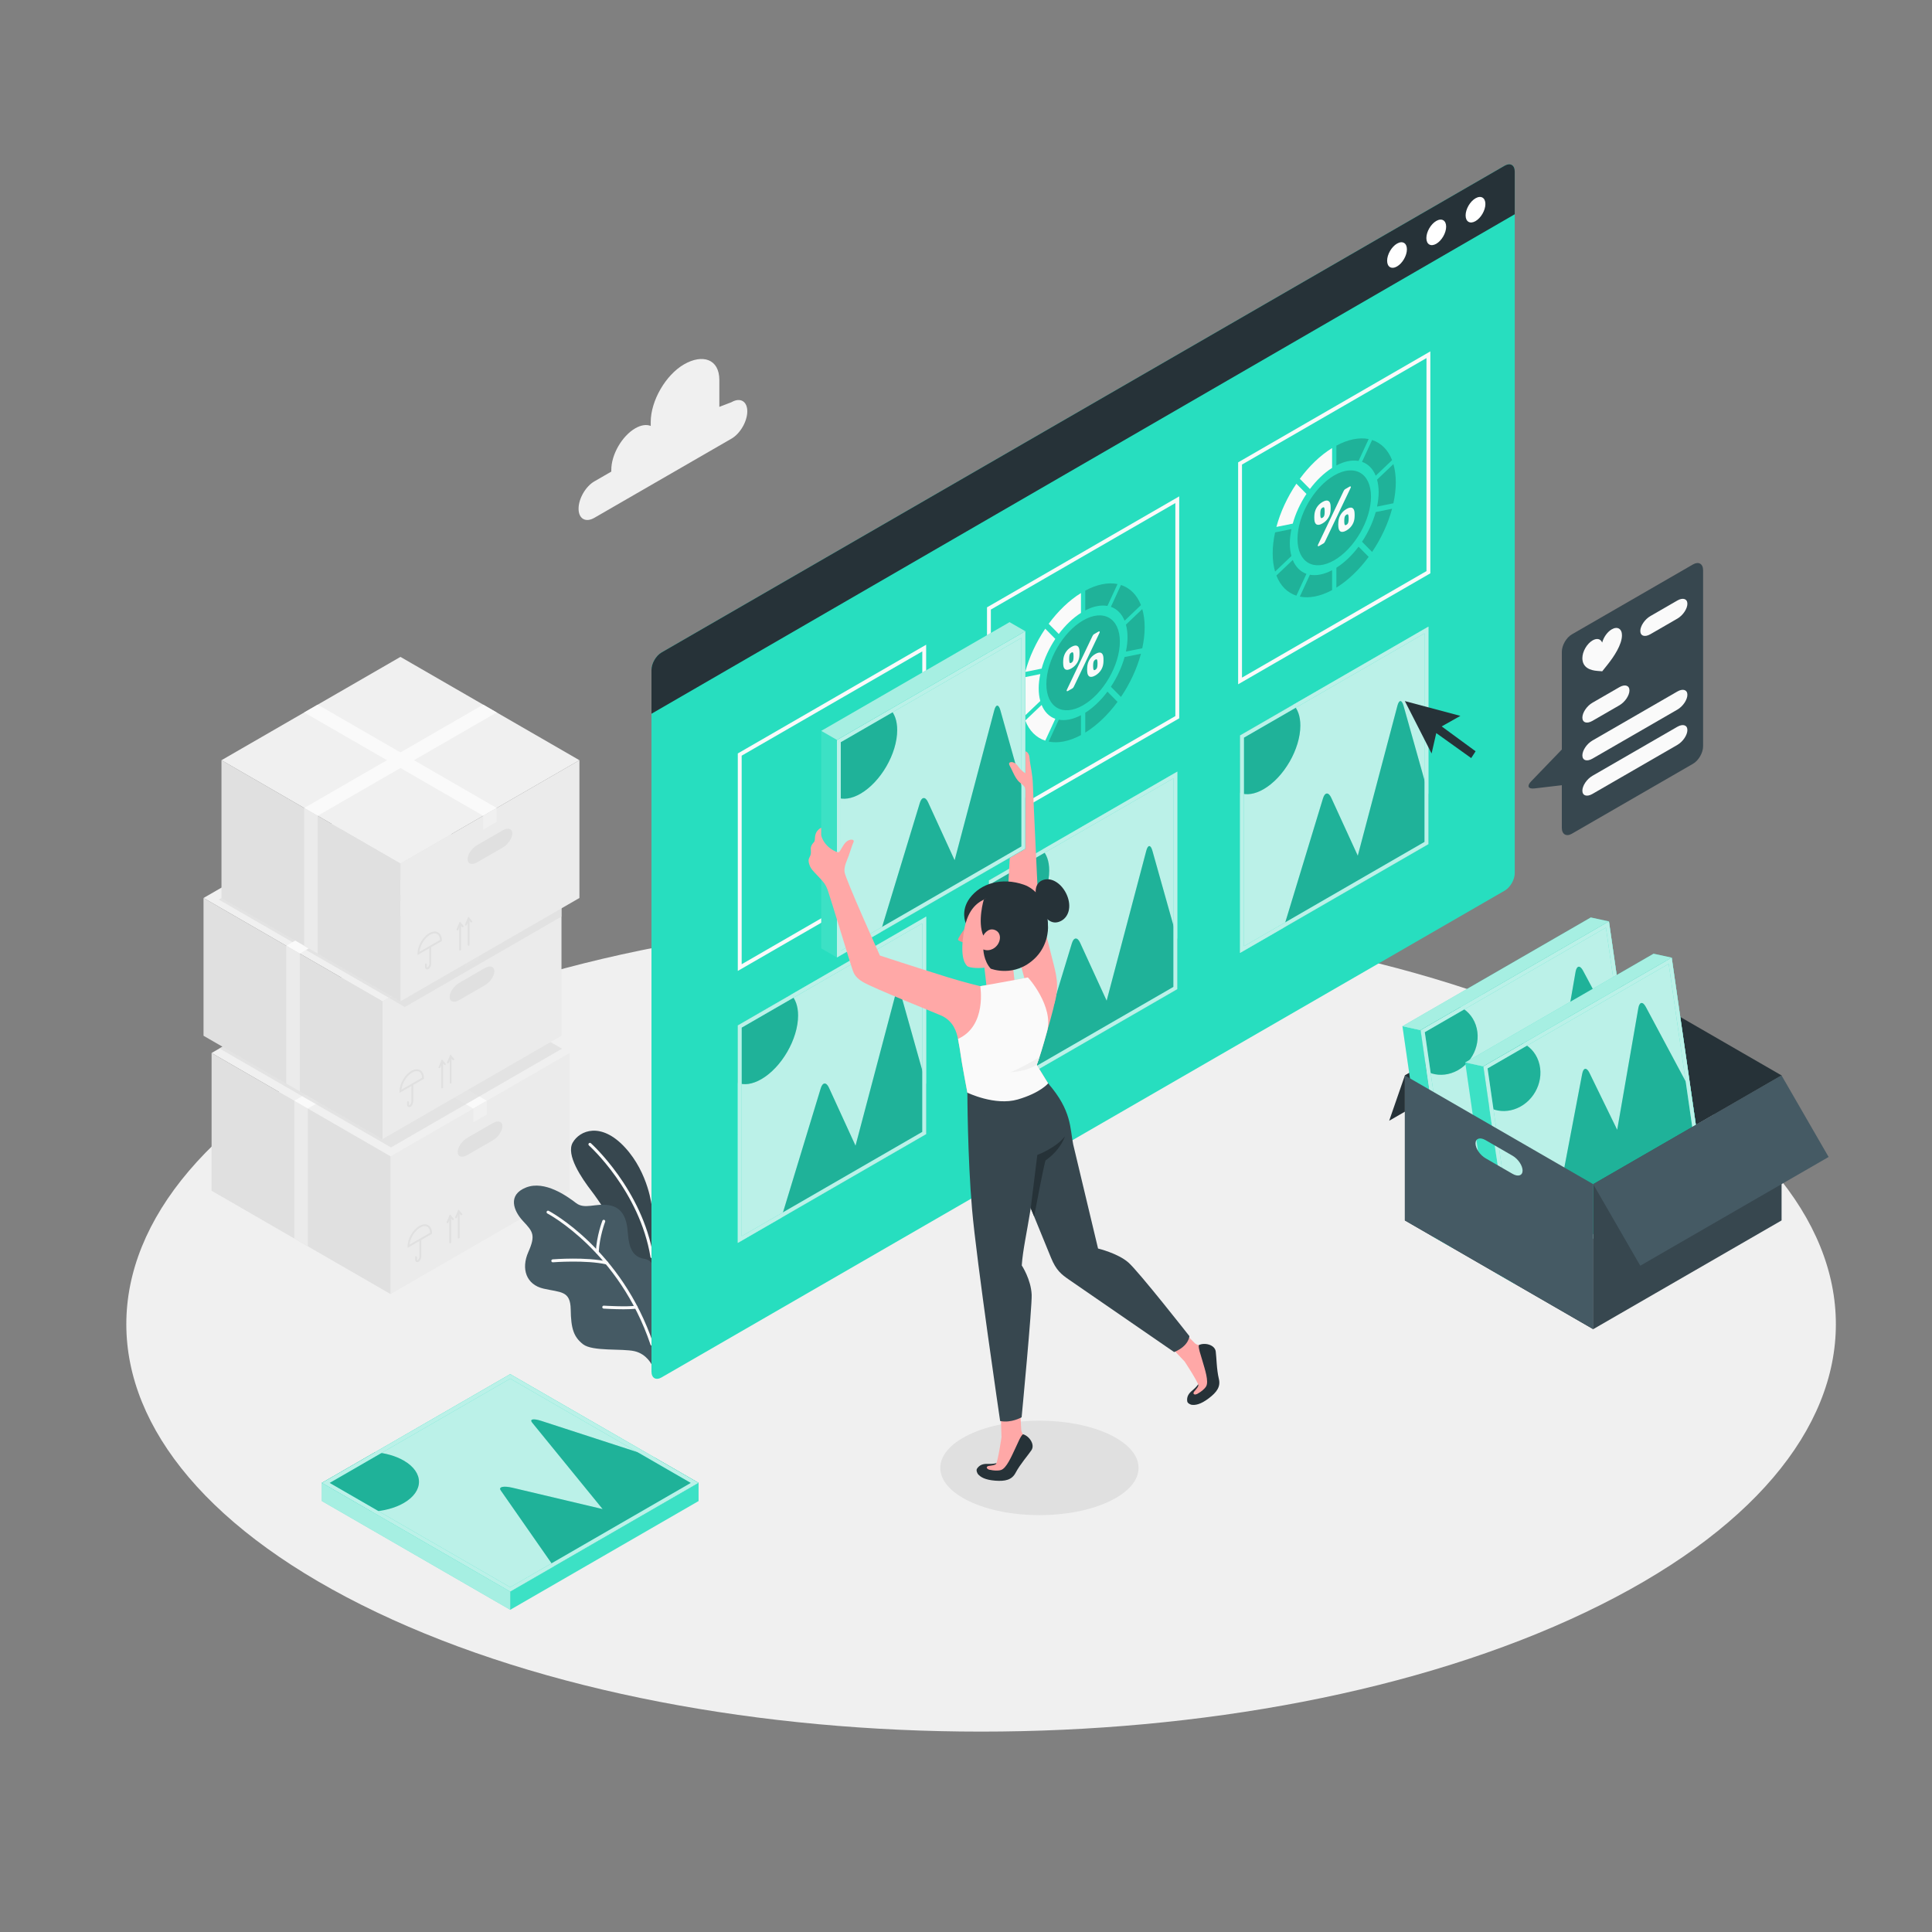 <?xml version="1.0" encoding="utf-8"?>
<!-- Generator: Adobe Illustrator 27.5.0, SVG Export Plug-In . SVG Version: 6.00 Build 0)  -->
<svg version="1.1" xmlns="http://www.w3.org/2000/svg" xmlns:xlink="http://www.w3.org/1999/xlink" x="0px" y="0px"
	 viewBox="0 0 500 500" style="enable-background:new 0 0 500 500;" xml:space="preserve">
<rect x="0" y="0" width="500" height="500" fill="#808080" stroke="none"/>
<g id="Floor">
	<g id="XMLID_14458_">
		<path style="fill:#F0F0F0;" d="M97.485,417.257c86.389,41.175,226.455,41.176,312.843,0.001c86.39-41.176,86.39-107.933,0-149.108
			c-86.389-41.175-226.455-41.175-312.844-0.001C11.094,309.324,11.094,376.082,97.485,417.257z"/>
	</g>
</g>
<g id="Shadow">
	<g id="XMLID_14457_">
		<path style="fill:#E0E0E0;" d="M250.858,388.538c10.02,4.776,26.264,4.776,36.283,0c10.02-4.775,10.02-12.517,0-17.293
			c-10.019-4.775-26.264-4.775-36.283,0C240.839,376.021,240.839,383.763,250.858,388.538z"/>
	</g>
</g>
<g id="Boxes">
	<g>
		<g id="boxes">
			<g id="XMLID_252_">
				<g id="XMLID_264_">
					<polygon style="fill:#F0F0F0;" points="147.393,272.511 101.075,245.769 54.756,272.511 101.075,299.253 					"/>
				</g>
				<g id="XMLID_263_">
					<polygon style="fill:#EBEBEB;" points="101.075,334.909 147.393,308.167 147.393,272.511 101.075,299.253 					"/>
				</g>
				<g id="XMLID_56_">
					<g id="XMLID_14718_">
						<path style="fill:#E0E0E0;" d="M107.983,326.638c-0.093,0-0.181-0.022-0.259-0.067c-0.181-0.103-0.284-0.311-0.284-0.571
							v-0.651c0-0.131,0.106-0.238,0.237-0.238c0.131,0,0.238,0.107,0.238,0.238v0.651c0,0.097,0.027,0.148,0.045,0.158
							c0.017,0.013,0.073,0.007,0.155-0.041c0.209-0.122,0.442-0.593,0.442-1.074v-4.22c0-0.131,0.106-0.238,0.237-0.238
							s0.238,0.107,0.238,0.238v4.22c0,0.62-0.291,1.257-0.676,1.484C108.231,326.601,108.103,326.638,107.983,326.638z"/>
					</g>
					<g id="XMLID_14717_">
						<path style="fill:#E0E0E0;" d="M105.482,322.948v-0.411c0-1.935,1.363-4.297,3.038-5.263c0.857-0.494,1.676-0.567,2.302-0.204
							c0.628,0.363,0.974,1.107,0.974,2.096v0.137L105.482,322.948z M109.942,317.317c-0.358,0-0.761,0.124-1.185,0.368
							c-1.424,0.821-2.602,2.736-2.778,4.427l5.339-3.083c-0.028-0.743-0.286-1.291-0.734-1.55
							C110.395,317.372,110.178,317.317,109.942,317.317z"/>
					</g>
				</g>
				<g id="XMLID_50_">
					<g id="XMLID_49_">
						<g id="XMLID_14720_">
							<path style="fill:#E0E0E0;" d="M116.514,321.775c-0.131,0-0.238-0.107-0.238-0.238v-6.819c0-0.131,0.106-0.238,0.238-0.238
								c0.131,0,0.238,0.107,0.238,0.238v6.819C116.752,321.668,116.645,321.775,116.514,321.775z"/>
						</g>
						<g id="XMLID_51_">
							<path style="fill:#E0E0E0;" d="M115.819,316.563c-0.032,0-0.064-0.007-0.094-0.02c-0.121-0.052-0.176-0.192-0.124-0.313
								l0.846-1.953l0.943,1.09c0.086,0.099,0.075,0.25-0.024,0.336c-0.099,0.083-0.249,0.075-0.335-0.024l-0.448-0.518
								l-0.545,1.259C115.998,316.509,115.911,316.563,115.819,316.563z"/>
						</g>
					</g>
					<g id="XMLID_52_">
						<g id="XMLID_54_">
							<path style="fill:#E0E0E0;" d="M118.711,320.522c-0.131,0-0.237-0.107-0.237-0.237v-6.818c0-0.131,0.106-0.238,0.237-0.238
								c0.131,0,0.238,0.107,0.238,0.238v6.818C118.949,320.415,118.842,320.522,118.711,320.522z"/>
						</g>
						<g id="XMLID_53_">
							<path style="fill:#E0E0E0;" d="M118.016,315.31c-0.031,0-0.063-0.006-0.094-0.019c-0.121-0.052-0.176-0.192-0.124-0.313
								l0.845-1.952l0.943,1.088c0.086,0.099,0.075,0.25-0.024,0.335c-0.1,0.086-0.249,0.075-0.335-0.023l-0.448-0.518l-0.545,1.259
								C118.195,315.256,118.108,315.31,118.016,315.31z"/>
						</g>
					</g>
				</g>
				<g id="XMLID_262_">
					<polygon style="fill:#E0E0E0;" points="101.075,334.909 54.756,308.167 54.756,272.511 101.075,299.253 					"/>
				</g>
				<g id="XMLID_261_">
					<polygon style="fill:#EBEBEB;" points="76.17,320.53 79.661,322.546 79.661,286.89 76.17,284.874 					"/>
				</g>
				<g id="XMLID_260_">
					<path style="fill:#E0E0E0;" d="M127.555,290.65l-6.642,3.835c-1.364,0.787-2.469,2.423-2.469,3.654
						c0,1.231,1.105,1.59,2.469,0.803l6.642-3.835c1.363-0.787,2.469-2.423,2.469-3.654
						C130.024,290.222,128.919,289.862,127.555,290.65z"/>
				</g>
				<g id="XMLID_259_">
					<polygon style="fill:#FAFAFA;" points="79.661,286.891 125.98,260.148 122.489,258.132 76.17,284.874 					"/>
				</g>
				<g id="XMLID_258_">
					<polygon style="fill:#FAFAFA;" points="122.489,286.891 76.17,260.148 79.661,258.132 125.98,284.874 					"/>
				</g>
				<g id="XMLID_55_" style="opacity:0.8;">
					<polygon style="fill:#E0E0E0;" points="56.784,271.34 101.185,296.952 145.449,271.397 101.075,245.769 					"/>
				</g>
				<g id="XMLID_253_">
					<polygon style="fill:#F0F0F0;" points="122.489,290.469 122.489,286.891 125.98,284.874 125.98,288.453 					"/>
				</g>
			</g>
			<g id="XMLID_225_">
				<g id="XMLID_14608_">
					<polygon style="fill:#F0F0F0;" points="145.31,232.398 98.991,205.656 52.673,232.398 98.992,259.14 					"/>
				</g>
				<g id="XMLID_14725_" style="opacity:0.8;">
					<polygon style="fill:#E0E0E0;" points="56.609,232.81 100.603,258.21 145.31,232.398 101.316,206.998 					"/>
				</g>
				<g id="XMLID_4724_">
					<polygon style="fill:#EBEBEB;" points="98.992,294.796 145.31,268.054 145.31,232.398 98.992,259.14 					"/>
				</g>
				<g id="XMLID_547_">
					<g id="XMLID_4399_">
						<path style="fill:#E0E0E0;" d="M105.9,286.525c-0.093,0-0.181-0.022-0.259-0.067c-0.181-0.103-0.284-0.311-0.284-0.571v-0.651
							c0-0.131,0.106-0.237,0.238-0.237c0.131,0,0.238,0.107,0.238,0.237v0.651c0,0.098,0.027,0.148,0.045,0.158
							c0.018,0.013,0.073,0.007,0.156-0.041c0.209-0.122,0.442-0.593,0.442-1.074v-4.22c0-0.131,0.106-0.238,0.238-0.238
							c0.131,0,0.238,0.107,0.238,0.238v4.22c0,0.62-0.29,1.257-0.676,1.484C106.148,286.488,106.02,286.525,105.9,286.525z"/>
					</g>
					<g id="XMLID_1846_">
						<path style="fill:#E0E0E0;" d="M103.398,282.835v-0.411c0-1.935,1.363-4.297,3.039-5.263c0.856-0.494,1.675-0.567,2.302-0.204
							c0.628,0.363,0.974,1.107,0.974,2.096v0.137L103.398,282.835z M107.859,277.204c-0.358,0-0.761,0.124-1.184,0.368
							c-1.424,0.821-2.603,2.736-2.778,4.427l5.339-3.083c-0.028-0.743-0.286-1.291-0.734-1.55
							C108.312,277.259,108.095,277.204,107.859,277.204z"/>
					</g>
				</g>
				<g id="XMLID_47_">
					<g id="XMLID_541_">
						<g id="XMLID_546_">
							<path style="fill:#E0E0E0;" d="M114.431,281.662c-0.131,0-0.238-0.107-0.238-0.238v-6.818c0-0.131,0.106-0.238,0.238-0.238
								s0.238,0.107,0.238,0.238v6.818C114.668,281.555,114.562,281.662,114.431,281.662z"/>
						</g>
						<g id="XMLID_542_">
							<path style="fill:#E0E0E0;" d="M113.736,276.45c-0.032,0-0.064-0.006-0.095-0.019c-0.12-0.052-0.176-0.192-0.124-0.313
								l0.846-1.952l0.942,1.087c0.086,0.099,0.075,0.25-0.024,0.336c-0.1,0.085-0.25,0.074-0.335-0.024l-0.448-0.518l-0.545,1.259
								C113.915,276.396,113.828,276.45,113.736,276.45z"/>
						</g>
					</g>
					<g id="XMLID_48_">
						<g id="XMLID_534_">
							<path style="fill:#E0E0E0;" d="M116.628,280.409c-0.131,0-0.237-0.107-0.237-0.238v-6.818c0-0.131,0.106-0.238,0.237-0.238
								c0.131,0,0.238,0.107,0.238,0.238v6.818C116.865,280.302,116.759,280.409,116.628,280.409z"/>
						</g>
						<g id="XMLID_533_">
							<path style="fill:#E0E0E0;" d="M115.933,275.197c-0.032,0-0.063-0.007-0.095-0.02c-0.12-0.052-0.175-0.192-0.123-0.313
								l0.846-1.952l0.942,1.088c0.086,0.099,0.075,0.25-0.024,0.336c-0.099,0.083-0.249,0.075-0.335-0.024l-0.448-0.518
								l-0.545,1.259C116.112,275.143,116.025,275.197,115.933,275.197z"/>
						</g>
					</g>
				</g>
				<g id="XMLID_44_">
					<polygon style="fill:#E0E0E0;" points="98.992,294.796 52.673,268.054 52.673,232.398 98.992,259.14 					"/>
				</g>
				<g id="XMLID_38_">
					<polygon style="fill:#EBEBEB;" points="74.087,280.417 77.578,282.433 77.578,246.777 74.087,244.761 					"/>
				</g>
				<g id="XMLID_235_">
					<path style="fill:#E0E0E0;" d="M125.472,250.537l-6.642,3.835c-1.364,0.787-2.469,2.423-2.469,3.654
						c0,1.231,1.105,1.59,2.469,0.803l6.642-3.835c1.363-0.787,2.469-2.423,2.469-3.654
						C127.941,250.109,126.836,249.75,125.472,250.537z"/>
				</g>
				<g id="XMLID_234_">
					<polygon style="fill:#FAFAFA;" points="77.578,246.777 123.897,220.036 120.406,218.019 74.087,244.761 					"/>
				</g>
				<g id="XMLID_233_">
					<polygon style="fill:#FAFAFA;" points="120.406,246.777 74.087,220.036 77.578,218.019 123.897,244.761 					"/>
				</g>
				<g id="XMLID_231_">
					<polygon style="fill:#F0F0F0;" points="120.406,250.356 120.406,246.777 123.897,244.761 123.897,248.34 					"/>
				</g>
				<g id="XMLID_14722_" style="opacity:0.8;">
					<polygon style="fill:#E0E0E0;" points="100.603,258.21 104.765,260.623 145.31,237.214 145.31,232.398 					"/>
				</g>
			</g>
			<g id="XMLID_14609_">
				<g id="XMLID_14721_">
					<polygon style="fill:#F0F0F0;" points="149.954,196.742 103.635,170 57.317,196.742 103.636,223.484 					"/>
				</g>
				<g id="XMLID_14719_">
					<polygon style="fill:#EBEBEB;" points="103.636,259.14 149.954,232.398 149.954,196.742 103.636,223.484 					"/>
				</g>
				<g id="XMLID_14623_">
					<g id="XMLID_14625_">
						<path style="fill:#E0E0E0;" d="M110.545,250.869c-0.093,0-0.181-0.022-0.259-0.067c-0.181-0.103-0.284-0.311-0.284-0.571
							v-0.652c0-0.131,0.106-0.238,0.238-0.238c0.131,0,0.237,0.107,0.237,0.238v0.652c0,0.097,0.027,0.147,0.045,0.158
							c0.018,0.013,0.073,0.007,0.155-0.041c0.209-0.122,0.442-0.593,0.442-1.074v-4.22c0-0.131,0.106-0.238,0.238-0.238
							c0.131,0,0.238,0.106,0.238,0.238v4.22c0,0.62-0.29,1.257-0.676,1.484C110.792,250.832,110.664,250.869,110.545,250.869z"/>
					</g>
					<g id="XMLID_14624_">
						<path style="fill:#E0E0E0;" d="M108.042,247.179v-0.411c0-1.935,1.363-4.296,3.039-5.263c0.857-0.494,1.674-0.566,2.302-0.205
							c0.628,0.363,0.974,1.107,0.974,2.096v0.137L108.042,247.179z M112.503,241.548c-0.358,0-0.761,0.124-1.184,0.368
							c-1.424,0.822-2.603,2.736-2.778,4.427l5.34-3.083c-0.028-0.743-0.286-1.29-0.734-1.549
							C112.956,241.602,112.74,241.548,112.503,241.548z"/>
					</g>
				</g>
				<g id="XMLID_14616_">
					<g id="XMLID_14620_">
						<g id="XMLID_14622_">
							<path style="fill:#E0E0E0;" d="M119.075,246.006c-0.131,0-0.238-0.106-0.238-0.238v-6.818c0-0.131,0.106-0.238,0.238-0.238
								c0.131,0,0.238,0.106,0.238,0.238v6.818C119.312,245.9,119.206,246.006,119.075,246.006z"/>
						</g>
						<g id="XMLID_14621_">
							<path style="fill:#E0E0E0;" d="M118.38,240.793c-0.032,0-0.064-0.006-0.095-0.02c-0.12-0.052-0.175-0.192-0.123-0.313
								l0.846-1.952l0.942,1.089c0.086,0.099,0.075,0.249-0.024,0.335c-0.099,0.086-0.249,0.075-0.335-0.024l-0.448-0.517
								l-0.545,1.259C118.559,240.74,118.472,240.793,118.38,240.793z"/>
						</g>
					</g>
					<g id="XMLID_14617_">
						<g id="XMLID_14619_">
							<path style="fill:#E0E0E0;" d="M121.272,244.754c-0.131,0-0.238-0.106-0.238-0.238v-6.819c0-0.131,0.106-0.237,0.238-0.237
								c0.131,0,0.238,0.106,0.238,0.237v6.819C121.509,244.647,121.403,244.754,121.272,244.754z"/>
						</g>
						<g id="XMLID_14618_">
							<path style="fill:#E0E0E0;" d="M120.577,239.541c-0.031,0-0.064-0.006-0.094-0.02c-0.121-0.052-0.176-0.192-0.124-0.312
								l0.846-1.953l0.943,1.089c0.086,0.099,0.075,0.249-0.024,0.335c-0.099,0.085-0.249,0.076-0.335-0.024l-0.448-0.517
								l-0.545,1.259C120.756,239.488,120.669,239.541,120.577,239.541z"/>
						</g>
					</g>
				</g>
				<g id="XMLID_14615_">
					<polygon style="fill:#E0E0E0;" points="103.636,259.14 57.317,232.398 57.317,196.742 103.636,223.484 					"/>
				</g>
				<g id="XMLID_14614_">
					<polygon style="fill:#EBEBEB;" points="78.731,244.761 82.222,246.777 82.222,211.121 78.731,209.105 					"/>
				</g>
				<g id="XMLID_14613_">
					<path style="fill:#E0E0E0;" d="M130.116,214.881l-6.642,3.835c-1.363,0.787-2.469,2.423-2.469,3.654
						c0,1.231,1.105,1.59,2.469,0.803l6.642-3.835c1.363-0.787,2.469-2.423,2.469-3.654
						C132.585,214.453,131.48,214.094,130.116,214.881z"/>
				</g>
				<g id="XMLID_14612_">
					<polygon style="fill:#FAFAFA;" points="82.222,211.121 128.541,184.38 125.05,182.363 78.731,209.105 					"/>
				</g>
				<g id="XMLID_14611_">
					<polygon style="fill:#FAFAFA;" points="125.05,211.121 78.731,184.38 82.222,182.363 128.541,209.105 					"/>
				</g>
				<g id="XMLID_14610_">
					<polygon style="fill:#F0F0F0;" points="125.05,214.699 125.05,211.121 128.541,209.105 128.541,212.684 					"/>
				</g>
			</g>
		</g>
	</g>
</g>
<g id="Window">
	<g>
		<g id="plants">
			<g id="XMLID_7755_">
				<g>
					<path style="fill:#37474F;" d="M168.718,328.098v-15.634c0,0-0.8-8.823-6.98-15.514c-6.18-6.691-11.717-4.415-13.52-1.24
						c-1.803,3.176,2.299,9.204,4.918,12.596c3.153,4.083,15.582,23.045,15.582,31.536V328.098z"/>
					<path style="display:none;opacity:0.7;fill:#FAFAFA;" d="M168.718,328.098v-15.634c0,0-0.8-8.823-6.98-15.514
						c-6.18-6.691-11.717-4.415-13.52-1.24c-1.803,3.176,2.299,9.204,4.918,12.596c3.153,4.083,15.582,23.045,15.582,31.536V328.098
						z"/>
				</g>
				<g id="XMLID_312_">
					<path style="fill:#FAFAFA;" d="M168.718,325.628c-0.184,0-0.347-0.133-0.378-0.321c-2.819-17.05-15.795-28.751-15.926-28.867
						c-0.159-0.141-0.173-0.384-0.032-0.542c0.14-0.159,0.383-0.172,0.541-0.032c0.133,0.118,13.309,11.991,16.173,29.315
						c0.035,0.209-0.107,0.407-0.316,0.441C168.76,325.626,168.738,325.628,168.718,325.628z"/>
				</g>
			</g>
			<g id="XMLID_46_">
				<g>
					<path style="fill:#455A64;" d="M168.718,328.098c0,0,0.62-1.883-2.146-2.359c-2.765-0.476-3.828-2.779-4.087-6.637
						c-0.26-3.858-1.424-6.628-4.893-7.198c-3.469-0.57-6.262,1.177-8.516-0.56c-2.254-1.736-8.079-5.935-12.931-4.023
						c-4.853,1.911-3.262,6.054-0.738,8.742c2.523,2.688,3.256,3.593,1.324,7.962c-1.932,4.369-0.525,8.451,3.939,9.472
						c4.464,1.021,6.959,0.499,7.029,5.397c0.07,4.899,0.746,7.079,3.191,8.997c2.445,1.918,10.142,1.055,13.341,1.799
						c3.199,0.745,4.489,3.598,4.489,3.598V328.098z"/>
					<path style="display:none;opacity:0.8;fill:#FAFAFA;" d="M168.718,328.098c0,0,0.62-1.883-2.146-2.359
						c-2.765-0.476-3.828-2.779-4.087-6.637c-0.26-3.858-1.424-6.628-4.893-7.198c-3.469-0.57-6.262,1.177-8.516-0.56
						c-2.254-1.736-8.079-5.935-12.931-4.023c-4.853,1.911-3.262,6.054-0.738,8.742c2.523,2.688,3.256,3.593,1.324,7.962
						c-1.932,4.369-0.525,8.451,3.939,9.472c4.464,1.021,6.959,0.499,7.029,5.397c0.07,4.899,0.746,7.079,3.191,8.997
						c2.445,1.918,10.142,1.055,13.341,1.799c3.199,0.745,4.489,3.598,4.489,3.598V328.098z"/>
				</g>
				<g id="XMLID_245_">
					<path style="fill:#FAFAFA;" d="M168.719,348.275c-0.16,0-0.309-0.101-0.363-0.261c-8.126-24.128-26.516-33.873-26.701-33.968
						c-0.188-0.097-0.262-0.329-0.165-0.517c0.096-0.188,0.328-0.263,0.517-0.165c0.188,0.097,18.847,9.97,27.076,34.406
						c0.068,0.201-0.04,0.418-0.241,0.486C168.801,348.268,168.759,348.275,168.719,348.275z"/>
				</g>
				<g id="XMLID_251_">
					<path style="fill:#FAFAFA;" d="M157.062,327.243c-0.029,0-0.057-0.003-0.086-0.01c-5.305-1.212-13.797-0.557-13.882-0.551
						c-0.214,0.017-0.396-0.14-0.413-0.351c-0.017-0.211,0.141-0.396,0.352-0.413c0.353-0.029,8.694-0.671,14.113,0.568
						c0.207,0.047,0.336,0.253,0.288,0.459C157.395,327.122,157.237,327.243,157.062,327.243z"/>
				</g>
				<g id="XMLID_265_">
					<path style="fill:#FAFAFA;" d="M161.387,338.839c-2.425,0-4.997-0.158-5.159-0.168c-0.211-0.014-0.372-0.196-0.359-0.407
						c0.013-0.211,0.194-0.382,0.407-0.359c0.059,0.003,5.987,0.368,8.299,0.004c0.211-0.031,0.406,0.11,0.439,0.319
						c0.033,0.209-0.11,0.406-0.319,0.439C163.874,338.796,162.651,338.839,161.387,338.839z"/>
				</g>
				<g id="XMLID_266_">
					<path style="fill:#FAFAFA;" d="M154.571,324.408c-0.007,0-0.014,0-0.022-0.001c-0.211-0.011-0.374-0.193-0.361-0.404
						c0.236-4.256,1.647-7.926,1.707-8.08c0.077-0.197,0.3-0.297,0.496-0.218c0.197,0.076,0.295,0.299,0.218,0.497
						c-0.014,0.037-1.427,3.714-1.657,7.843C154.942,324.25,154.773,324.408,154.571,324.408z"/>
				</g>
			</g>
		</g>
		<g id="window">
			<g id="XMLID_59_">
				<path style="fill:#27DEBF;" d="M168.602,173.362V354.98c0,1.657,1.163,2.328,2.598,1.5l218.217-125.987
					c1.435-0.828,2.598-2.843,2.598-4.5V44.375c0-1.657-1.163-2.328-2.598-1.5L171.2,168.862
					C169.765,169.691,168.602,171.706,168.602,173.362z"/>
			</g>
			<g id="XMLID_41_">
				<g id="XMLID_63_">
					<path style="fill:#263238;" d="M389.416,42.875L171.2,168.862c-1.435,0.828-2.598,2.843-2.598,4.5v11.354L392.014,55.451
						V44.375C392.014,42.719,390.851,42.047,389.416,42.875z"/>
				</g>
				<g id="XMLID_60_">
					<path style="fill:#FFFFFF;" d="M361.548,63.045c-1.413,0.816-2.559,2.801-2.559,4.432c0,1.632,1.146,2.294,2.559,1.478
						c1.413-0.816,2.559-2.8,2.559-4.433C364.107,62.891,362.961,62.229,361.548,63.045z"/>
				</g>
				<g id="XMLID_62_">
					<path style="fill:#FFFFFF;" d="M371.703,57.182c-1.413,0.816-2.559,2.8-2.559,4.432s1.146,2.294,2.559,1.477
						c1.413-0.816,2.559-2.8,2.559-4.432S373.117,56.367,371.703,57.182z"/>
				</g>
				<g id="XMLID_64_">
					<path style="fill:#FFFFFF;" d="M381.859,51.319c-1.413,0.816-2.559,2.8-2.559,4.432s1.146,2.294,2.559,1.477
						c1.413-0.816,2.559-2.8,2.559-4.432S383.272,50.504,381.859,51.319z"/>
				</g>
			</g>
		</g>
		<g id="XMLID_61_">
			<path style="fill:#FAFAFA;" d="M238.688,168.58v53.976l-46.744,26.988l0-53.976L238.688,168.58 M239.688,166.848l-48.745,28.143
				l0,56.285l48.744-28.143V166.848L239.688,166.848z"/>
		</g>
		<g id="images">
			<g id="XMLID_36_">
				<g id="XMLID_66_">
					<path style="fill:#FAFAFA;" d="M255.435,214.619v-57.44l49.745-28.72v57.44L255.435,214.619z M256.435,157.755v55.131
						l47.745-27.565V130.19L256.435,157.755z"/>
				</g>
				<g id="XMLID_157_">
					<g id="XMLID_159_">
						<g id="XMLID_161_">
							<g id="XMLID_162_">
								<g>
									<g id="XMLID_171_">
										<path style="fill:#27DEBF;" d="M286.601,156.814l2.616-5.668c-2.495-0.499-5.401,0.119-8.355,1.702v5.124
											C282.889,156.917,284.874,156.508,286.601,156.814z"/>
										<path style="fill:#27DEBF;" d="M291.045,160.637l4.233-4.032c-1.031-2.667-2.843-4.451-5.17-5.211l-2.608,5.651
											C289.08,157.602,290.311,158.834,291.045,160.637z"/>
										<path style="fill:#27DEBF;" d="M274.013,186.266l-2.611,5.657c2.401,0.49,5.267-0.029,8.352-1.688v-5.136
											C277.642,186.201,275.677,186.568,274.013,186.266z"/>
										<path style="fill:#27DEBF;" d="M287.499,177.726l2.608,2.639c2.327-3.447,4.139-7.323,5.17-11.181l-4.233,0.856
											C290.311,172.69,289.08,175.344,287.499,177.726z"/>
										<path style="fill:#27DEBF;" d="M280.862,184.459v5.136c3.085-1.904,5.952-4.694,8.352-7.956l-2.611-2.642
											C284.939,181.221,282.974,183.123,280.862,184.459z"/>
										<path style="fill:#27DEBF;" d="M295.617,157.628l-4.229,4.028c0.263,0.961,0.415,2.037,0.415,3.244
											c0,1.207-0.152,2.46-0.415,3.724l4.229-0.855c0.401-1.844,0.621-3.67,0.621-5.429
											C296.237,160.582,296.018,159.009,295.617,157.628z"/>
									</g>
									<g id="XMLID_3_" style="opacity:0.2;">
										<path d="M286.601,156.814l2.616-5.668c-2.495-0.499-5.401,0.119-8.355,1.702v5.124
											C282.889,156.917,284.874,156.508,286.601,156.814z"/>
										<path d="M291.045,160.637l4.233-4.032c-1.031-2.667-2.843-4.451-5.17-5.211l-2.608,5.651
											C289.08,157.602,290.311,158.834,291.045,160.637z"/>
										<path d="M274.013,186.266l-2.611,5.657c2.401,0.49,5.267-0.029,8.352-1.688v-5.136
											C277.642,186.201,275.677,186.568,274.013,186.266z"/>
										<path d="M287.499,177.726l2.608,2.639c2.327-3.447,4.139-7.323,5.17-11.181l-4.233,0.856
											C290.311,172.69,289.08,175.344,287.499,177.726z"/>
										<path d="M280.862,184.459v5.136c3.085-1.904,5.952-4.694,8.352-7.956l-2.611-2.642
											C284.939,181.221,282.974,183.123,280.862,184.459z"/>
										<path d="M295.617,157.628l-4.229,4.028c0.263,0.961,0.415,2.037,0.415,3.244c0,1.207-0.152,2.46-0.415,3.724l4.229-0.855
											c0.401-1.844,0.621-3.67,0.621-5.429C296.237,160.582,296.018,159.009,295.617,157.628z"/>
									</g>
								</g>
								<g id="XMLID_169_">
									<path style="fill:#FAFAFA;" d="M279.754,158.616v-5.136c-3.085,1.904-5.952,4.694-8.352,7.956l2.611,2.642
										C275.677,161.854,277.642,159.953,279.754,158.616z"/>
								</g>
								<g id="XMLID_166_">
									<path style="fill:#FAFAFA;" d="M273.117,165.349l-2.609-2.64c-2.327,3.447-4.139,7.324-5.17,11.181l4.233-0.856
										C270.305,170.385,271.536,167.731,273.117,165.349z"/>
								</g>
								<g id="XMLID_165_">
									<path style="fill:#FAFAFA;" d="M268.813,178.174c0-1.207,0.153-2.46,0.415-3.724l-4.229,0.855
										c-0.401,1.843-0.62,3.67-0.62,5.429c0,1.759,0.219,3.332,0.62,4.712l4.229-4.028
										C268.965,180.458,268.813,179.382,268.813,178.174z"/>
								</g>
								<g id="XMLID_164_">
									<path style="fill:#FAFAFA;" d="M269.571,182.438l-4.233,4.032c1.031,2.667,2.843,4.451,5.17,5.211l2.608-5.651
										C271.536,185.473,270.305,184.241,269.571,182.438z"/>
								</g>
							</g>
						</g>
						<g>
							<path style="fill:#27DEBF;" d="M270.799,177.028c0-6.064,4.258-13.439,9.509-16.471c5.252-3.032,9.51-0.574,9.51,5.49
								c0,6.064-4.258,13.439-9.51,16.471C275.056,185.55,270.799,183.092,270.799,177.028z"/>
							<path style="opacity:0.2;" d="M270.799,177.028c0-6.064,4.258-13.439,9.509-16.471c5.252-3.032,9.51-0.574,9.51,5.49
								c0,6.064-4.258,13.439-9.51,16.471C275.056,185.55,270.799,183.092,270.799,177.028z"/>
						</g>
					</g>
					<g id="XMLID_158_">
						<path style="fill:#FAFAFA;" d="M279.366,168.41c0.026,0.397,0.026,0.788,0,1.173c-0.018,0.319-0.069,0.635-0.154,0.946
							c-0.084,0.311-0.214,0.617-0.388,0.919c-0.174,0.3-0.39,0.583-0.647,0.845c-0.26,0.263-0.563,0.494-0.909,0.695
							c-0.348,0.201-0.65,0.319-0.909,0.355c-0.259,0.036-0.473,0.002-0.643-0.1c-0.169-0.104-0.298-0.26-0.387-0.471
							c-0.089-0.211-0.144-0.466-0.161-0.765c-0.018-0.195-0.026-0.383-0.026-0.563c0-0.181,0.009-0.384,0.026-0.61
							c0.017-0.319,0.072-0.635,0.161-0.949c0.089-0.314,0.218-0.62,0.387-0.918c0.17-0.299,0.384-0.58,0.643-0.842
							c0.259-0.262,0.561-0.493,0.909-0.694c0.347-0.201,0.649-0.319,0.909-0.356c0.258-0.036,0.472-0.002,0.642,0.101
							c0.169,0.103,0.298,0.26,0.387,0.471C279.294,167.858,279.348,168.112,279.366,168.41z M282.708,164.66
							c0.062-0.129,0.127-0.238,0.193-0.328c0.066-0.09,0.163-0.171,0.287-0.243l1.097-0.633c0.098-0.057,0.176-0.073,0.234-0.05
							c0.058,0.023,0.087,0.08,0.087,0.173c0,0.02-0.005,0.049-0.014,0.085c-0.009,0.036-0.023,0.075-0.04,0.116l-6.604,13.846
							c-0.064,0.129-0.127,0.237-0.194,0.328c-0.066,0.09-0.162,0.171-0.287,0.243l-1.097,0.633
							c-0.098,0.057-0.176,0.073-0.233,0.05c-0.058-0.023-0.087-0.081-0.087-0.174c0-0.021,0.005-0.049,0.013-0.085
							c0.01-0.037,0.023-0.075,0.041-0.116L282.708,164.66z M276.719,171.034c0.018,0.257,0.064,0.432,0.141,0.521
							c0.075,0.09,0.212,0.078,0.408-0.035c0.195-0.113,0.331-0.258,0.407-0.435c0.076-0.178,0.123-0.406,0.141-0.684
							c0.026-0.354,0.026-0.694,0-1.019c-0.018-0.257-0.064-0.431-0.141-0.52c-0.076-0.09-0.212-0.079-0.407,0.034
							c-0.196,0.113-0.333,0.259-0.408,0.436c-0.076,0.178-0.122,0.405-0.141,0.683
							C276.692,170.371,276.692,170.711,276.719,171.034z M285.568,170.231c0.026,0.397,0.026,0.788,0,1.174
							c-0.019,0.319-0.069,0.634-0.153,0.945c-0.085,0.311-0.214,0.618-0.388,0.918c-0.174,0.302-0.391,0.583-0.648,0.845
							c-0.259,0.263-0.561,0.494-0.909,0.695c-0.348,0.201-0.65,0.319-0.909,0.355c-0.258,0.036-0.472,0.003-0.641-0.101
							c-0.171-0.102-0.3-0.26-0.389-0.47c-0.089-0.212-0.142-0.466-0.16-0.764c-0.019-0.195-0.026-0.384-0.026-0.563
							c0-0.18,0.008-0.383,0.026-0.61c0.018-0.319,0.071-0.635,0.16-0.949c0.089-0.314,0.218-0.62,0.389-0.919
							c0.169-0.299,0.383-0.579,0.641-0.841c0.259-0.263,0.562-0.494,0.909-0.695c0.348-0.201,0.65-0.319,0.909-0.355
							c0.258-0.036,0.472-0.003,0.642,0.1c0.169,0.102,0.299,0.259,0.388,0.471C285.497,169.679,285.55,169.934,285.568,170.231z
							 M282.922,172.856c0.018,0.257,0.064,0.431,0.141,0.521c0.075,0.09,0.211,0.078,0.407-0.035
							c0.196-0.113,0.332-0.258,0.407-0.436c0.076-0.178,0.123-0.405,0.141-0.683c0.027-0.355,0.027-0.695,0-1.02
							c-0.018-0.257-0.064-0.431-0.141-0.521c-0.075-0.09-0.211-0.079-0.407,0.034c-0.196,0.113-0.332,0.259-0.407,0.436
							c-0.076,0.178-0.123,0.405-0.141,0.683C282.895,172.192,282.895,172.532,282.922,172.856z"/>
					</g>
				</g>
			</g>
			<g id="XMLID_35_">
				<g id="XMLID_67_">
					<path style="fill:#FAFAFA;" d="M320.428,177.095v-57.44l49.745-28.72v57.44L320.428,177.095z M321.428,120.232v55.131
						l47.745-27.565V92.667L321.428,120.232z"/>
				</g>
				<g id="XMLID_68_">
					<g id="XMLID_74_">
						<g id="XMLID_76_">
							<g id="XMLID_77_">
								<g id="XMLID_84_">
									<path style="fill:#FAFAFA;" d="M344.746,121.093v-5.136c-3.085,1.904-5.952,4.694-8.352,7.956l2.611,2.642
										C340.669,124.331,342.634,122.429,344.746,121.093z"/>
								</g>
								<g id="XMLID_81_">
									<path style="fill:#FAFAFA;" d="M338.109,127.826l-2.608-2.639c-2.327,3.447-4.139,7.323-5.17,11.181l4.233-0.856
										C335.297,132.862,336.528,130.208,338.109,127.826z"/>
								</g>
								<g>
									<g id="XMLID_78_">
										<path style="fill:#27DEBF;" d="M351.594,119.291l2.616-5.668c-2.495-0.499-5.402,0.119-8.355,1.702v5.124
											C347.882,119.394,349.866,118.984,351.594,119.291z"/>
										<path style="fill:#27DEBF;" d="M356.037,123.114l4.233-4.032c-1.031-2.667-2.843-4.451-5.17-5.211l-2.608,5.651
											C354.072,120.079,355.303,121.311,356.037,123.114z"/>
										<path style="fill:#27DEBF;" d="M339.005,148.742l-2.611,5.657c2.401,0.49,5.267-0.029,8.352-1.688v-5.136
											C342.634,148.678,340.669,149.045,339.005,148.742z"/>
										<path style="fill:#27DEBF;" d="M360.609,120.105l-4.229,4.028c0.263,0.961,0.415,2.037,0.415,3.244
											c0,1.207-0.152,2.46-0.415,3.724l4.229-0.855c0.401-1.844,0.621-3.67,0.621-5.429
											C361.23,123.059,361.01,121.485,360.609,120.105z"/>
										<path style="fill:#27DEBF;" d="M352.491,140.203l2.608,2.64c2.327-3.447,4.139-7.323,5.17-11.181l-4.233,0.856
											C355.303,135.167,354.072,137.82,352.491,140.203z"/>
										<path style="fill:#27DEBF;" d="M333.805,140.651c0-1.207,0.152-2.46,0.415-3.724l-4.229,0.855
											c-0.401,1.843-0.62,3.67-0.62,5.429c0,1.759,0.219,3.332,0.62,4.713l4.229-4.028
											C333.957,142.935,333.805,141.858,333.805,140.651z"/>
										<path style="fill:#27DEBF;" d="M334.563,144.915l-4.233,4.032c1.031,2.667,2.843,4.451,5.17,5.211l2.608-5.651
											C336.528,147.95,335.297,146.718,334.563,144.915z"/>
										<path style="fill:#27DEBF;" d="M345.854,146.936v5.136c3.085-1.904,5.952-4.694,8.352-7.956l-2.611-2.642
											C349.931,143.698,347.966,145.599,345.854,146.936z"/>
									</g>
									<g id="XMLID_4_" style="opacity:0.2;">
										<path d="M351.594,119.291l2.616-5.668c-2.495-0.499-5.402,0.119-8.355,1.702v5.124
											C347.882,119.394,349.866,118.984,351.594,119.291z"/>
										<path d="M356.037,123.114l4.233-4.032c-1.031-2.667-2.843-4.451-5.17-5.211l-2.608,5.651
											C354.072,120.079,355.303,121.311,356.037,123.114z"/>
										<path d="M339.005,148.742l-2.611,5.657c2.401,0.49,5.267-0.029,8.352-1.688v-5.136
											C342.634,148.678,340.669,149.045,339.005,148.742z"/>
										<path d="M360.609,120.105l-4.229,4.028c0.263,0.961,0.415,2.037,0.415,3.244c0,1.207-0.152,2.46-0.415,3.724l4.229-0.855
											c0.401-1.844,0.621-3.67,0.621-5.429C361.23,123.059,361.01,121.485,360.609,120.105z"/>
										<path d="M352.491,140.203l2.608,2.64c2.327-3.447,4.139-7.323,5.17-11.181l-4.233,0.856
											C355.303,135.167,354.072,137.82,352.491,140.203z"/>
										<path d="M333.805,140.651c0-1.207,0.152-2.46,0.415-3.724l-4.229,0.855c-0.401,1.843-0.62,3.67-0.62,5.429
											c0,1.759,0.219,3.332,0.62,4.713l4.229-4.028C333.957,142.935,333.805,141.858,333.805,140.651z"/>
										<path d="M334.563,144.915l-4.233,4.032c1.031,2.667,2.843,4.451,5.17,5.211l2.608-5.651
											C336.528,147.95,335.297,146.718,334.563,144.915z"/>
										<path d="M345.854,146.936v5.136c3.085-1.904,5.952-4.694,8.352-7.956l-2.611-2.642
											C349.931,143.698,347.966,145.599,345.854,146.936z"/>
									</g>
								</g>
							</g>
						</g>
						<g id="XMLID_75_">
							<path style="fill:#27DEBF;" d="M335.791,139.504c0-6.064,4.257-13.439,9.509-16.471c5.252-3.032,9.51-0.574,9.51,5.49
								c0,6.064-4.258,13.439-9.51,16.471C340.049,148.027,335.791,145.569,335.791,139.504z"/>
							<path style="opacity:0.2;" d="M335.791,139.504c0-6.064,4.257-13.439,9.509-16.471c5.252-3.032,9.51-0.574,9.51,5.49
								c0,6.064-4.258,13.439-9.51,16.471C340.049,148.027,335.791,145.569,335.791,139.504z"/>
						</g>
					</g>
					<g id="XMLID_73_">
						<path style="fill:#FAFAFA;" d="M344.359,130.887c0.025,0.397,0.025,0.788,0,1.173c-0.02,0.319-0.07,0.635-0.154,0.946
							c-0.084,0.311-0.215,0.617-0.389,0.918c-0.174,0.3-0.389,0.583-0.646,0.845c-0.26,0.263-0.563,0.494-0.91,0.695
							c-0.348,0.201-0.65,0.319-0.908,0.355c-0.26,0.036-0.473,0.002-0.643-0.1c-0.17-0.104-0.299-0.26-0.387-0.471
							c-0.09-0.211-0.145-0.466-0.162-0.765c-0.018-0.195-0.025-0.383-0.025-0.563c0-0.181,0.008-0.384,0.025-0.61
							c0.017-0.319,0.072-0.635,0.162-0.949c0.088-0.314,0.217-0.62,0.387-0.918c0.17-0.299,0.383-0.58,0.643-0.842
							c0.258-0.262,0.56-0.493,0.908-0.694c0.348-0.201,0.65-0.319,0.91-0.356c0.258-0.036,0.471-0.002,0.641,0.101
							c0.17,0.103,0.299,0.26,0.387,0.471C344.287,130.335,344.34,130.589,344.359,130.887z M347.701,127.136
							c0.063-0.129,0.127-0.238,0.193-0.328c0.066-0.09,0.162-0.171,0.287-0.243l1.096-0.633c0.098-0.057,0.176-0.073,0.234-0.05
							c0.059,0.023,0.088,0.081,0.088,0.173c0,0.021-0.006,0.049-0.014,0.085c-0.01,0.036-0.023,0.075-0.041,0.116l-6.604,13.846
							c-0.063,0.129-0.127,0.237-0.193,0.328c-0.066,0.09-0.162,0.171-0.287,0.243l-1.098,0.633
							c-0.098,0.057-0.176,0.073-0.232,0.05c-0.059-0.023-0.088-0.081-0.088-0.174c0-0.021,0.006-0.049,0.014-0.085
							c0.01-0.037,0.023-0.075,0.041-0.116L347.701,127.136z M341.711,133.511c0.02,0.257,0.065,0.432,0.141,0.521
							c0.076,0.09,0.213,0.078,0.408-0.035c0.195-0.113,0.332-0.258,0.408-0.436c0.076-0.178,0.123-0.406,0.141-0.684
							c0.025-0.354,0.025-0.694,0-1.018c-0.018-0.257-0.065-0.431-0.141-0.521c-0.076-0.09-0.213-0.079-0.408,0.034
							c-0.195,0.113-0.332,0.259-0.408,0.437c-0.076,0.178-0.121,0.405-0.141,0.683
							C341.685,132.848,341.685,133.188,341.711,133.511z M350.56,132.708c0.027,0.397,0.027,0.788,0,1.174
							c-0.017,0.319-0.068,0.634-0.152,0.945c-0.086,0.311-0.215,0.618-0.389,0.918c-0.174,0.302-0.391,0.583-0.648,0.845
							c-0.258,0.263-0.561,0.494-0.908,0.695c-0.348,0.201-0.65,0.319-0.91,0.355c-0.258,0.036-0.471,0.003-0.641-0.101
							c-0.17-0.102-0.299-0.26-0.389-0.47c-0.088-0.211-0.141-0.466-0.16-0.764c-0.018-0.195-0.025-0.384-0.025-0.564
							s0.008-0.383,0.025-0.61c0.02-0.319,0.072-0.635,0.16-0.949c0.09-0.314,0.219-0.62,0.389-0.918
							c0.17-0.299,0.383-0.579,0.641-0.841c0.26-0.263,0.563-0.494,0.91-0.695c0.348-0.201,0.65-0.319,0.908-0.355
							c0.258-0.036,0.473-0.003,0.643,0.1c0.168,0.103,0.299,0.259,0.387,0.471C350.49,132.156,350.543,132.41,350.56,132.708z
							 M347.914,135.333c0.017,0.257,0.064,0.431,0.141,0.521c0.076,0.09,0.211,0.078,0.408-0.035
							c0.195-0.113,0.332-0.258,0.406-0.436c0.076-0.178,0.123-0.405,0.141-0.683c0.027-0.355,0.027-0.695,0-1.02
							c-0.018-0.257-0.065-0.431-0.141-0.52c-0.074-0.09-0.211-0.079-0.406,0.034c-0.197,0.113-0.332,0.259-0.408,0.437
							c-0.076,0.178-0.123,0.405-0.141,0.683C347.887,134.669,347.887,135.009,347.914,135.333z"/>
					</g>
				</g>
			</g>
			<g id="XMLID_69_">
				<g id="XMLID_72_">
					<polygon style="fill:#27DEBF;" points="190.943,265.371 190.944,321.656 239.688,293.513 239.688,237.228 					"/>
					<polygon style="opacity:0.7;fill:#FAFAFA;" points="190.943,265.371 190.944,321.656 239.688,293.513 239.688,237.228 					"/>
				</g>
				<g>
					<g id="XMLID_65_">
						<path style="fill:#27DEBF;" d="M190.943,280.254c1.65,0.64,3.773,0.374,6.092-0.964c5.252-3.032,9.51-10.407,9.51-16.471
							c0-2.416-0.684-4.247-1.829-5.4l-13.773,7.952V280.254z"/>
						<path style="fill:#27DEBF;" d="M212.411,281.641c0.482-1.585,1.433-1.649,2.123-0.143l6.874,15.005l10.257-38.811
							c0.423-1.602,1.13-1.607,1.579-0.013l6.444,22.91v12.925l-37.47,21.633L212.411,281.641z"/>
					</g>
					<g id="XMLID_5_" style="opacity:0.2;">
						<path d="M190.943,280.254c1.65,0.64,3.773,0.374,6.092-0.964c5.252-3.032,9.51-10.407,9.51-16.471
							c0-2.416-0.684-4.247-1.829-5.4l-13.773,7.952V280.254z"/>
						<path d="M212.411,281.641c0.482-1.585,1.433-1.649,2.123-0.143l6.874,15.005l10.257-38.811
							c0.423-1.602,1.13-1.607,1.579-0.013l6.444,22.91v12.925l-37.47,21.633L212.411,281.641z"/>
					</g>
				</g>
				<g id="XMLID_7852_">
					<path style="fill:#27DEBF;" d="M238.688,238.96v53.976l-46.744,26.988l0-53.976L238.688,238.96 M239.688,237.228
						l-48.745,28.143l0,56.285l48.744-28.143V237.228L239.688,237.228z"/>
					<path style="opacity:0.7;fill:#FAFAFA;" d="M238.688,238.96v53.976l-46.744,26.988l0-53.976L238.688,238.96 M239.688,237.228
						l-48.745,28.143l0,56.285l48.744-28.143V237.228L239.688,237.228z"/>
				</g>
			</g>
			<g id="XMLID_175_">
				<g id="XMLID_178_">
					<polygon style="fill:#27DEBF;" points="255.936,227.847 255.936,284.133 304.681,255.99 304.681,199.705 					"/>
					<polygon style="opacity:0.7;fill:#FAFAFA;" points="255.936,227.847 255.936,284.133 304.681,255.99 304.681,199.705 					"/>
				</g>
				<g>
					<g id="XMLID_177_">
						<path style="fill:#27DEBF;" d="M255.936,242.73c1.65,0.64,3.773,0.374,6.092-0.964c5.252-3.032,9.51-10.406,9.51-16.471
							c0-2.416-0.684-4.247-1.829-5.4l-13.773,7.952V242.73z"/>
						<path style="fill:#27DEBF;" d="M277.404,244.117c0.482-1.585,1.433-1.649,2.123-0.143l6.874,15.005l10.257-38.811
							c0.423-1.602,1.13-1.607,1.579-0.012l6.444,22.91v12.925l-37.47,21.633L277.404,244.117z"/>
					</g>
					<g id="XMLID_7_" style="opacity:0.2;">
						<path d="M255.936,242.73c1.65,0.64,3.773,0.374,6.092-0.964c5.252-3.032,9.51-10.406,9.51-16.471
							c0-2.416-0.684-4.247-1.829-5.4l-13.773,7.952V242.73z"/>
						<path d="M277.404,244.117c0.482-1.585,1.433-1.649,2.123-0.143l6.874,15.005l10.257-38.811
							c0.423-1.602,1.13-1.607,1.579-0.012l6.444,22.91v12.925l-37.47,21.633L277.404,244.117z"/>
					</g>
				</g>
				<g id="XMLID_7861_">
					<path style="fill:#27DEBF;" d="M303.681,201.437v53.976l-46.744,26.988l0-53.976L303.681,201.437 M304.681,199.705
						l-48.745,28.143l0,56.285l48.744-28.143V199.705L304.681,199.705z"/>
					<path style="opacity:0.7;fill:#FAFAFA;" d="M303.681,201.437v53.976l-46.744,26.988l0-53.976L303.681,201.437 M304.681,199.705
						l-48.745,28.143l0,56.285l48.744-28.143V199.705L304.681,199.705z"/>
				</g>
			</g>
			<g id="XMLID_173_">
				<g id="XMLID_181_">
					<polygon style="fill:#27DEBF;" points="320.927,190.324 320.927,246.609 369.671,218.467 369.671,162.181 					"/>
					<polygon style="opacity:0.7;fill:#FAFAFA;" points="320.927,190.324 320.927,246.609 369.671,218.467 369.671,162.181 					"/>
				</g>
				<g>
					<g id="XMLID_180_">
						<path style="fill:#27DEBF;" d="M320.927,205.207c1.65,0.64,3.774,0.374,6.092-0.965c5.252-3.032,9.51-10.406,9.51-16.471
							c0-2.416-0.684-4.247-1.829-5.4l-13.773,7.952V205.207z"/>
						<path style="fill:#27DEBF;" d="M342.395,206.594c0.482-1.585,1.433-1.649,2.123-0.143l6.875,15.004l10.257-38.811
							c0.423-1.602,1.13-1.608,1.579-0.013l6.444,22.91v12.925l-37.47,21.633L342.395,206.594z"/>
					</g>
					<g id="XMLID_8_" style="opacity:0.2;">
						<path d="M320.927,205.207c1.65,0.64,3.774,0.374,6.092-0.965c5.252-3.032,9.51-10.406,9.51-16.471
							c0-2.416-0.684-4.247-1.829-5.4l-13.773,7.952V205.207z"/>
						<path d="M342.395,206.594c0.482-1.585,1.433-1.649,2.123-0.143l6.875,15.004l10.257-38.811
							c0.423-1.602,1.13-1.608,1.579-0.013l6.444,22.91v12.925l-37.47,21.633L342.395,206.594z"/>
					</g>
				</g>
				<g id="XMLID_8010_">
					<path style="fill:#27DEBF;" d="M368.671,163.913v53.976l-46.744,26.988l0-53.976L368.671,163.913 M369.671,162.181
						l-48.745,28.143l0,56.285l48.744-28.143V162.181L369.671,162.181z"/>
					<path style="opacity:0.7;fill:#FAFAFA;" d="M368.671,163.913v53.976l-46.744,26.988l0-53.976L368.671,163.913 M369.671,162.181
						l-48.745,28.143l0,56.285l48.744-28.143V162.181L369.671,162.181z"/>
				</g>
			</g>
		</g>
		<g id="seleccion">
			<polygon style="fill:#263238;" points="363.579,181.439 377.944,185.268 373.104,187.996 381.884,194.434 380.743,196.19 
				371.704,189.723 370.495,195 			"/>
		</g>
	</g>
</g>
<g id="Speech_Bubble">
	<g id="coments">
		<g id="XMLID_184_">
			<path style="fill:#37474F;" d="M438.161,146.065l-31.362,18.107c-1.435,0.828-2.598,2.843-2.598,4.5v25.304l-7.963,8.259
				c-1.15,1.193-0.748,2.003,0.897,1.809l7.066-0.831v11.053c0,1.657,1.163,2.328,2.598,1.5l31.362-18.107
				c1.435-0.829,2.598-2.843,2.598-4.5v-45.595C440.759,145.909,439.595,145.237,438.161,146.065z"/>
		</g>
		<g id="XMLID_70_">
			<g id="XMLID_187_">
				<path style="fill:#FAFAFA;" d="M414.654,173.732l-1.322-0.105c-1.741-0.139-3.816-0.827-3.816-3.314
					c0-1.686,1.184-3.736,2.644-4.579c1.137-0.657,2.107-0.387,2.48,0.561c0.373-1.379,1.342-2.768,2.48-3.425
					c1.46-0.843,2.644-0.16,2.644,1.526c0,2.44-2.063,5.53-3.794,7.692L414.654,173.732z"/>
			</g>
		</g>
		<g id="XMLID_188_">
			<path style="fill:#FAFAFA;" d="M427.108,159.447l6.99-4.036c1.435-0.829,2.598-0.45,2.598,0.845c0,1.295-1.163,3.017-2.598,3.845
				l-6.99,4.036c-1.435,0.829-2.598,0.45-2.598-0.845C424.51,161.997,425.674,160.275,427.108,159.447z"/>
		</g>
		<g id="XMLID_190_">
			<path style="fill:#FAFAFA;" d="M412.114,181.873l6.99-4.036c1.435-0.829,2.598-0.45,2.598,0.845c0,1.295-1.163,3.017-2.598,3.845
				l-6.99,4.036c-1.435,0.828-2.598,0.45-2.598-0.845C409.516,184.423,410.679,182.702,412.114,181.873z"/>
		</g>
		<g id="XMLID_189_">
			<path style="fill:#FAFAFA;" d="M412.114,191.652l21.984-12.693c1.435-0.828,2.598-0.45,2.598,0.845
				c0,1.295-1.163,3.017-2.598,3.845l-21.984,12.693c-1.435,0.828-2.598,0.45-2.598-0.845
				C409.516,194.202,410.679,192.481,412.114,191.652z"/>
		</g>
		<g id="XMLID_37_">
			<path style="fill:#FAFAFA;" d="M412.114,200.783l21.984-12.693c1.435-0.828,2.598-0.45,2.598,0.845
				c0,1.295-1.163,3.017-2.598,3.845l-21.984,12.693c-1.435,0.828-2.598,0.45-2.598-0.845
				C409.516,203.333,410.679,201.611,412.114,200.783z"/>
		</g>
	</g>
</g>
<g id="Picture">
	<g id="image">
		<g id="XMLID_246_">
			<g id="XMLID_250_">
				<polygon style="fill:#27DEBF;" points="83.299,383.778 132.044,411.92 180.788,383.777 132.044,355.635 				"/>
				<polygon style="opacity:0.7;fill:#FAFAFA;" points="83.299,383.778 132.044,411.92 180.788,383.777 132.044,355.635 				"/>
			</g>
			<g>
				<g>
					<g id="XMLID_248_">
						<path style="fill:#27DEBF;" d="M96.188,391.219c3.029-0.157,5.985-0.902,8.303-2.241c5.252-3.032,5.252-7.949,0-10.981
							c-2.092-1.208-4.704-1.926-7.419-2.172l-13.773,7.952L96.188,391.219z"/>
					</g>
					<g id="XMLID_247_">
						<path style="fill:#27DEBF;" d="M129.591,385.716c-0.649-0.932,0.721-1.238,3.061-0.684l23.306,5.518l-18.227-22.366
							c-0.752-0.923,0.303-1.13,2.357-0.462l29.507,9.594l11.193,6.462l-37.47,21.633L129.591,385.716z"/>
					</g>
				</g>
				<g style="opacity:0.2;">
					<g id="XMLID_10_">
						<path d="M96.188,391.219c3.029-0.157,5.985-0.902,8.303-2.241c5.252-3.032,5.252-7.949,0-10.981
							c-2.092-1.208-4.704-1.926-7.419-2.172l-13.773,7.952L96.188,391.219z"/>
					</g>
					<g id="XMLID_9_">
						<path d="M129.591,385.716c-0.649-0.932,0.721-1.238,3.061-0.684l23.306,5.518l-18.227-22.366
							c-0.752-0.923,0.303-1.13,2.357-0.462l29.507,9.594l11.193,6.462l-37.47,21.633L129.591,385.716z"/>
					</g>
				</g>
			</g>
			<g id="XMLID_7758_">
				<path style="fill:#27DEBF;" d="M132.044,356.79l46.744,26.988l-46.745,26.988l-46.745-26.988L132.044,356.79 M132.044,355.635
					l-48.745,28.143l48.745,28.142l48.745-28.143L132.044,355.635L132.044,355.635z"/>
				<path style="opacity:0.7;fill:#FAFAFA;" d="M132.044,356.79l46.744,26.988l-46.745,26.988l-46.745-26.988L132.044,356.79
					 M132.044,355.635l-48.745,28.143l48.745,28.142l48.745-28.143L132.044,355.635L132.044,355.635z"/>
			</g>
		</g>
		<g id="XMLID_43_">
			<polygon style="fill:#27DEBF;" points="83.299,383.778 83.3,388.468 132.044,416.611 132.044,411.92 			"/>
			<polygon style="opacity:0.6;fill:#FAFAFA;" points="83.299,383.778 83.3,388.468 132.044,416.611 132.044,411.92 			"/>
		</g>
		<g id="XMLID_45_">
			<polygon style="fill:#27DEBF;" points="180.788,383.777 132.044,411.92 132.044,416.611 180.789,388.468 			"/>
			<polygon style="opacity:0.1;fill:#FAFAFA;" points="180.788,383.777 132.044,411.92 132.044,416.611 180.789,388.468 			"/>
		</g>
	</g>
</g>
<g id="Box">
	<g id="open_box">
		<polygon style="fill:#263238;" points="461.07,278.321 412.325,250.178 363.581,278.321 412.325,306.464 		"/>
		<polygon style="fill:#263238;" points="412.325,250.178 363.581,278.321 363.581,315.844 412.325,343.987 		"/>
		<g id="XMLID_243_">
			<g id="XMLID_32_">
				<g id="XMLID_353_">
					<polygon style="fill:#27DEBF;" points="375.773,322.884 367.648,266.599 416.393,238.456 424.517,294.742 					"/>
					<polygon style="opacity:0.7;fill:#FAFAFA;" points="375.773,322.884 367.648,266.599 416.393,238.456 424.517,294.742 					"/>
				</g>
				<g id="XMLID_351_">
					<polygon style="fill:#27DEBF;" points="367.648,266.599 362.952,265.579 370.81,320.019 375.772,322.884 					"/>
					<polygon style="opacity:0.1;fill:#FAFAFA;" points="367.648,266.599 362.952,265.579 370.81,320.019 375.772,322.884 					"/>
				</g>
				<g id="XMLID_350_">
					<polygon style="fill:#27DEBF;" points="411.696,237.437 416.393,238.456 367.648,266.599 362.952,265.579 					"/>
					<polygon style="opacity:0.6;fill:#FAFAFA;" points="411.696,237.437 416.393,238.456 367.648,266.599 362.952,265.579 					"/>
				</g>
				<g id="XMLID_34_">
					<path style="fill:#27DEBF;" d="M382.187,266.178c-0.577-2.54-2.157-4.48-4.21-5.543l-10.329,5.963l1.539,10.664
						c1.867,0.96,4.121,1.197,6.381,0.471C380.326,276.206,383.289,271.033,382.187,266.178z"/>
					<path style="opacity:0.2;" d="M382.187,266.178c-0.577-2.54-2.157-4.48-4.21-5.543l-10.329,5.963l1.539,10.664
						c1.867,0.96,4.121,1.197,6.381,0.471C380.326,276.206,383.289,271.033,382.187,266.178z"/>
				</g>
				<g id="XMLID_33_">
					<path style="fill:#27DEBF;" d="M393.222,268.526c0.311-1.627,1.152-1.739,1.878-0.25l7.182,14.739l5.473-31.507
						c0.284-1.632,1.147-1.771,1.928-0.31l11.708,21.895l3.125,21.648l-40.621,23.453
						C383.818,317.747,391.114,279.549,393.222,268.526z"/>
					<path style="opacity:0.2;" d="M393.222,268.526c0.311-1.627,1.152-1.739,1.878-0.25l7.182,14.739l5.473-31.507
						c0.284-1.632,1.147-1.771,1.928-0.31l11.708,21.895l3.125,21.648l-40.621,23.453
						C383.818,317.747,391.114,279.549,393.222,268.526z"/>
				</g>
				<g id="XMLID_7344_">
					<path style="fill:#27DEBF;" d="M415.614,240.061l7.817,54.154l-46.879,27.066l-7.817-54.154L415.614,240.061 M416.393,238.456
						l-48.744,28.143l8.125,56.286l48.744-28.143L416.393,238.456L416.393,238.456z"/>
					<path style="opacity:0.7;fill:#FAFAFA;" d="M415.614,240.061l7.817,54.154l-46.879,27.066l-7.817-54.154L415.614,240.061
						 M416.393,238.456l-48.744,28.143l8.125,56.286l48.744-28.143L416.393,238.456L416.393,238.456z"/>
				</g>
			</g>
			<g id="XMLID_395_">
				<g id="XMLID_451_">
					<polygon style="fill:#27DEBF;" points="392.018,332.263 383.894,275.978 432.638,247.835 440.762,304.121 					"/>
					<polygon style="opacity:0.7;fill:#FAFAFA;" points="392.018,332.263 383.894,275.978 432.638,247.835 440.762,304.121 					"/>
				</g>
				<g id="XMLID_407_">
					<polygon style="fill:#27DEBF;" points="383.894,275.978 379.198,274.958 387.055,329.398 392.018,332.263 					"/>
					<polygon style="opacity:0.1;fill:#FAFAFA;" points="383.894,275.978 379.198,274.958 387.055,329.398 392.018,332.263 					"/>
				</g>
				<g id="XMLID_403_">
					<polygon style="fill:#27DEBF;" points="427.942,246.816 432.638,247.835 383.894,275.978 379.198,274.958 					"/>
					<polygon style="opacity:0.6;fill:#FAFAFA;" points="427.942,246.816 432.638,247.835 383.894,275.978 379.198,274.958 					"/>
				</g>
				<g id="XMLID_401_">
					<path style="fill:#27DEBF;" d="M398.432,275.557c-0.577-2.54-2.157-4.48-4.21-5.543l-10.329,5.963l1.539,10.664
						c1.867,0.96,4.121,1.197,6.381,0.471C396.572,285.585,399.535,280.412,398.432,275.557z"/>
					<path style="opacity:0.2;" d="M398.432,275.557c-0.577-2.54-2.157-4.48-4.21-5.543l-10.329,5.963l1.539,10.664
						c1.867,0.96,4.121,1.197,6.381,0.471C396.572,285.585,399.535,280.412,398.432,275.557z"/>
				</g>
				<g id="XMLID_400_">
					<path style="fill:#27DEBF;" d="M409.468,277.905c0.311-1.627,1.152-1.739,1.878-0.25l7.182,14.739l5.473-31.507
						c0.284-1.632,1.147-1.771,1.928-0.31l11.708,21.895l3.125,21.648l-40.621,23.453
						C400.064,327.126,407.359,288.928,409.468,277.905z"/>
					<path style="opacity:0.2;" d="M409.468,277.905c0.311-1.627,1.152-1.739,1.878-0.25l7.182,14.739l5.473-31.507
						c0.284-1.632,1.147-1.771,1.928-0.31l11.708,21.895l3.125,21.648l-40.621,23.453
						C400.064,327.126,407.359,288.928,409.468,277.905z"/>
				</g>
				<g id="XMLID_241_">
					<path style="fill:#27DEBF;" d="M431.859,249.439l7.817,54.154l-46.879,27.066l-7.817-54.154L431.859,249.439 M432.638,247.835
						l-48.744,28.143l8.125,56.286l48.744-28.143L432.638,247.835L432.638,247.835z"/>
					<path style="opacity:0.7;fill:#FAFAFA;" d="M431.859,249.439l7.817,54.154l-46.879,27.066l-7.817-54.154L431.859,249.439
						 M432.638,247.835l-48.744,28.143l8.125,56.286l48.744-28.143L432.638,247.835L432.638,247.835z"/>
				</g>
			</g>
		</g>
		<g id="XMLID_242_">
			<polygon style="fill:#37474F;" points="412.326,343.987 461.07,315.845 461.07,278.321 412.325,306.464 			"/>
		</g>
		<g id="XMLID_7267_">
			<path style="fill:#455A64;" d="M412.325,306.464l-48.745-28.143v37.524l48.745,28.143L412.325,306.464z M391.448,303.791
				l-6.99-4.036c-1.435-0.828-2.598-2.55-2.598-3.845c0-1.295,1.163-1.674,2.598-0.845l6.99,4.036
				c1.435,0.828,2.598,2.55,2.598,3.845C394.046,304.241,392.883,304.619,391.448,303.791z"/>
		</g>
		<g id="XMLID_42_">
			
				<rect x="414.648" y="290.76" transform="matrix(0.866 -0.5 0.5 0.866 -92.15 261.984)" style="fill:#455A64;" width="56.285" height="24.372"/>
		</g>
		<g id="XMLID_7391_">
			<polygon style="fill:#263238;" points="363.58,287.702 359.519,290.047 363.581,278.321 			"/>
		</g>
	</g>
</g>
<g id="Cloud">
	<g id="cloud">
		<path style="fill:#F0F0F0;" d="M189.314,104.084l-3.147,1.21v-6.933c0-5.496-4.384-6.814-9.143-4.066h0
			c-4.76,2.748-8.618,9.431-8.618,14.927v1.007c-1.08-0.431-2.475-0.264-3.999,0.617l0,0c-3.425,1.978-6.202,6.787-6.202,10.742
			v0.458l-4.388,2.534c-2.256,1.302-4.084,4.469-4.084,7.074c0,2.604,1.828,3.66,4.084,2.358l35.498-20.495
			c2.256-1.302,4.084-4.469,4.084-7.074S191.57,102.782,189.314,104.084z"/>
	</g>
</g>
<g id="Character">
	<g id="Girl">
		<g id="XMLID_399_">
			<g id="XMLID_6419_">
				<path style="fill:#FFA8A7;" d="M259.184,371.933l-0.189-6.049l5.018-0.867l0.289,5.161c0.24,1.203,1.093,1.596,1.304,2.272
					c0.211,0.677-3.411,7.605-5.455,9.134s-5.357-0.432-5.681-1.168c-0.325-0.736,2.734-0.19,3.229-1.243
					C258.366,377.751,259.184,371.933,259.184,371.933z"/>
			</g>
			<g id="XMLID_5952_">
				<path style="fill:#263238;" d="M264.742,371.182c-0.662,0.551-1.165,1.937-2.07,3.834c-0.905,1.897-2.203,4.979-3.612,5.418
					c-1.64,0.512-4.861-0.425-2.807-0.58c0.449-0.034,1.234-0.206,1.444-0.68c0.16-0.36,0.197-0.526,0.197-0.526
					s-0.737,0.265-2.189,0.203c-1.26-0.055-2.193,0.236-2.852,1.23c-0.34,0.512,0.208,1.369,0.208,1.369
					c0.624,0.775,1.802,1.537,4.5,1.745c2.598,0.2,4.302-0.195,5.271-2.029c1.176-2.226,3.258-4.588,4.095-5.838
					C267.941,373.813,266.309,371.586,264.742,371.182z"/>
			</g>
			<g id="XMLID_237_">
				<path style="fill:#FFA8A7;" d="M257.861,378.758c-0.164,0.416-1.349,0.54-1.946,0.62c-0.598,0.08-0.875,0.629,0.086,0.938
					C257.662,380.493,258.478,378.726,257.861,378.758z"/>
			</g>
		</g>
		<g id="XMLID_405_">
			<g id="XMLID_505_">
				<path style="fill:#FFA8A7;" d="M306.588,352.366l-4.154-4.402l3.18-3.978l3.64,3.67c0.978,0.741,1.876,0.469,2.483,0.835
					c0.607,0.366,2.492,7.954,1.978,10.454c-0.515,2.5-4.295,3.23-5.026,2.895c-0.731-0.335,1.92-1.956,1.591-3.072
					C309.835,357.263,306.588,352.366,306.588,352.366z"/>
			</g>
			<g id="XMLID_503_">
				<path style="fill:#263238;" d="M310.249,348.117c-0.13,0.852,0.413,2.222,0.994,4.242c0.581,2.02,1.654,5.187,0.892,6.45
					c-0.888,1.471-3.919,2.906-2.485,1.428c0.313-0.323,0.787-0.972,0.629-1.467c-0.119-0.376-0.202-0.524-0.202-0.524
					s-0.375,0.688-1.504,1.604c-0.979,0.795-1.484,1.631-1.318,2.812c0.085,0.609,1.064,0.886,1.064,0.886
					c0.981,0.166,2.368-0.045,4.525-1.68c2.077-1.574,3.09-3,2.598-5.015c-0.597-2.445-0.606-5.594-0.809-7.085
					C314.388,347.963,311.689,347.38,310.249,348.117z"/>
			</g>
			<g id="XMLID_406_">
				<path style="fill:#FFA8A7;" d="M310.126,358.35c0.153,0.42-0.651,1.299-1.046,1.755c-0.394,0.456-0.237,1.051,0.687,0.645
					C311.128,359.782,310.566,357.918,310.126,358.35z"/>
			</g>
		</g>
		<g id="XMLID_239_">
			<path style="fill:#FFA8A7;" d="M272.89,259.723c1.326-4.618,0.493-7.434-0.53-11.43c-1.876-7.327-3.658-14.673-3.658-14.673
				s-1.331-27.883-1.39-30.424c-0.071-3.018-0.646-4.672-0.897-7.219c-0.142-1.44-1.175-1.583-1.076-1.534v5.639
				c0,0-1.664-1.494-2.605-2.629c-0.941-1.136-1.893-1.01-2.197-0.43c-0.305,0.58,1.256,1.682,1.991,3.151
				c0.735,1.469,2.812,4.222,2.812,4.222v15.244l-4.015,2.318l-0.788,14.562l6.226,22.649L272.89,259.723z"/>
		</g>
		<g id="XMLID_14449_">
			<polygon style="fill:#FFA8A7;" points="254.735,250.146 255.598,257.729 263.071,258.592 261.993,248.531 			"/>
		</g>
		<g id="XMLID_257_">
			<g id="XMLID_232_">
				<g id="XMLID_254_">
					<polygon style="fill:#27DEBF;" points="216.593,191.497 216.594,247.782 265.338,219.639 265.338,163.354 					"/>
					<polygon style="opacity:0.7;fill:#FAFAFA;" points="216.593,191.497 216.594,247.782 265.338,219.639 265.338,163.354 					"/>
				</g>
				<g id="XMLID_249_">
					<path style="fill:#27DEBF;" d="M216.593,206.38c1.65,0.64,3.774,0.374,6.092-0.964c5.252-3.032,9.51-10.407,9.51-16.471
						c0-2.416-0.684-4.247-1.829-5.4l-13.773,7.952V206.38z"/>
					<path style="opacity:0.2;" d="M216.593,206.38c1.65,0.64,3.774,0.374,6.092-0.964c5.252-3.032,9.51-10.407,9.51-16.471
						c0-2.416-0.684-4.247-1.829-5.4l-13.773,7.952V206.38z"/>
				</g>
				<g id="XMLID_240_">
					<path style="fill:#27DEBF;" d="M238.061,207.767c0.482-1.585,1.433-1.649,2.123-0.143l6.874,15.005l10.257-38.811
						c0.423-1.602,1.13-1.607,1.579-0.012l6.444,22.91v12.925l-37.47,21.633L238.061,207.767z"/>
					<path style="opacity:0.2;" d="M238.061,207.767c0.482-1.585,1.433-1.649,2.123-0.143l6.874,15.005l10.257-38.811
						c0.423-1.602,1.13-1.607,1.579-0.012l6.444,22.91v12.925l-37.47,21.633L238.061,207.767z"/>
				</g>
				<g id="XMLID_238_">
					<path style="fill:#27DEBF;" d="M264.338,165.086v53.976l-46.744,26.988l0-53.976L264.338,165.086 M265.338,163.354
						l-48.745,28.143l0,56.285l48.744-28.143V163.354L265.338,163.354z"/>
					<path style="opacity:0.7;fill:#FAFAFA;" d="M264.338,165.086v53.976l-46.744,26.988l0-53.976L264.338,165.086 M265.338,163.354
						l-48.745,28.143l0,56.285l48.744-28.143V163.354L265.338,163.354z"/>
				</g>
			</g>
			<g id="XMLID_255_">
				<polygon style="fill:#27DEBF;" points="216.594,247.782 212.531,245.437 212.531,189.151 216.593,191.497 				"/>
				<polygon style="opacity:0.1;fill:#FAFAFA;" points="216.594,247.782 212.531,245.437 212.531,189.151 216.593,191.497 				"/>
			</g>
			<g id="XMLID_256_">
				<polygon style="fill:#27DEBF;" points="212.531,189.151 261.275,161.009 265.338,163.354 216.593,191.497 				"/>
				<polygon style="opacity:0.6;fill:#FAFAFA;" points="212.531,189.151 261.275,161.009 265.338,163.354 216.593,191.497 				"/>
			</g>
		</g>
		<g id="XMLID_605_">
			<path style="fill:#FFA8A7;" d="M272.89,259.723c-0.13,0.65-0.43,1.93-1.03,4.09c-1.1,3.97-2.76,9.67-3.47,11.56
				c-0.04,0.08-0.06,0.15-0.09,0.21l2.95,4.8c0,0-1.98,2.45-7.86,4.16c-5.89,1.71-13.03-1.76-13.03-1.76s-1.51-7.92-1.79-10.14
				c-0.02-0.13-0.05-0.33-0.08-0.56c-0.06-0.47-0.12-0.89-0.21-1.28c-0.01-0.04-0.01-0.07-0.02-0.11c-0.11-0.48-0.19-1.12-0.33-1.83
				c-0.38-1.9-1.16-4.35-3.91-5.84c-0.83-0.45-18.06-7.27-20.78-8.93c-2.21-1.34-2.39-2.54-2.76-3.59
				c-0.38-1.05-5.62-18.35-6.24-20.07s-1.19-2.25-2.56-3.71c-1.36-1.46-1.84-1.79-2.26-3.1c-0.42-1.35,0.11-1.63,0.32-2.28
				c0.29-0.9-0.04-1.53,0.16-2.21c0.25-0.85,0.77-1.07,0.9-1.45c0.2-0.6-0.04-0.93,0.35-2.02c0.13-0.38,0.61-1.07,1.38-1.45v1.97
				c0.75,3.07,4.12,4.58,4.55,4.36c0.43-0.22,1.06-1.97,2-2.74c0.91-0.75,2.24-0.67,1.76,0.26c-0.27,0.54-0.89,2.55-1.21,3.44
				c-0.32,0.89-1.27,2.76-1.06,4.19c0.27,1.91,9.15,21.6,9.15,21.6s9.65,3.16,17.31,5.54c4.75,1.48,8.66,2.39,8.66,2.39
				c0.53-0.09,1.36-0.24,2.37-0.42c0.28-0.06,0.58-0.11,0.89-0.16c3.95-0.73,9.92-1.83,11.54-2.12c0.15-0.03,0.29-0.05,0.42-0.08
				c0.37-0.04,0.76-0.02,1.14,0.04c1.18,0.29,2.1,1.32,2.44,2.08C273.14,256.003,273.36,257.273,272.89,259.723z"/>
		</g>
		<g id="XMLID_4882_">
			<path style="fill:#37474F;" d="M256.169,286.809c0,0,14.518,35.457,15.837,38.703c1.32,3.246,2.686,4.303,4.632,5.649
				c1.946,1.345,27.229,18.755,27.229,18.755c3.872-1.607,3.951-4.127,3.951-4.127s-13.06-16.648-15.782-19.046
				c-2.724-2.399-7.86-3.625-7.86-3.625l-6.437-26.963c-0.854-4.143-0.326-8.722-6.49-15.777l0,0L256.169,286.809z"/>
		</g>
		<g id="XMLID_14454_">
			<path style="fill:#37474F;" d="M260.715,284.826c2.952,4.163,5.745,7.821,6.524,12.616c1.645,10.125-2.328,22.486-2.806,30.05
				c0,0,2.381,3.583,2.56,7.556c0.14,3.111-2.598,31.739-2.598,31.739s-2.645,1.554-5.56,0.973c0,0-6.105-41.369-7.271-54.822
				c-1.165-13.453-1.208-30.151-1.208-30.151L260.715,284.826z"/>
		</g>
		<g id="XMLID_6189_">
			<path style="fill:#263238;" d="M249.923,238.877c0,0-1.385-3.157,1.036-6.421c2.853-3.846,8.272-5.487,14.021-3.497
				c2.85,0.986,6.333,4.239,6.237,11.267c-0.059,4.318-12.239,6.636-12.175,9.6L249.923,238.877z"/>
		</g>
		<g id="XMLID_6146_">
			<path style="fill:#F28F8F;" d="M249.549,240.491c0,0-1.812,2.493-1.603,2.774c0.21,0.281,1.277,0.618,1.277,0.618
				L249.549,240.491z"/>
		</g>
		<g id="XMLID_6101_">
			<path style="fill:#FFA8A7;" d="M255.099,232.583c-1.689,0.78-4.612,2.231-5.615,8.281c-1.029,6.211-0.028,8.259,0.787,9.115
				c0.55,0.578,3.646,0.718,5.214,0.307c1.962-0.515,6.4-2.028,8.508-5.164c2.479-3.69,3.18-8.722,0.599-10.822
				C260.959,231.346,256.529,231.922,255.099,232.583z"/>
		</g>
		<g id="XMLID_14455_">
			<path style="fill:#37474F;" d="M250.355,282.787l20.893-2.409c1.477,2.409,5.004,6.529,4.255,10.488
				c-0.909,4.797-3.49,8.169-11.385,10.516"/>
		</g>
		<g id="XMLID_556_">
			<path style="fill:#FAFAFA;" d="M270.995,266.883c-1.062,3.93-1.931,6.696-2.605,8.49c-0.04,0.08-0.06,0.15-0.09,0.21l2.95,4.8
				c0,0-1.98,2.45-7.86,4.16c-5.89,1.71-13.03-1.76-13.03-1.76s-1.51-7.92-1.79-10.14c-0.02-0.13-0.05-0.33-0.08-0.56
				c-0.06-0.37-0.13-0.82-0.21-1.28c-0.01-0.04-0.01-0.07-0.02-0.11c-0.13-0.79-0.27-1.56-0.33-1.83
				c7.53-3.36,5.76-13.64,5.76-13.64c0.53-0.09,1.36-0.24,2.37-0.42c0.28-0.05,0.58-0.1,0.89-0.16
				c3.45-0.61,5.911-1.076,9.031-1.686C266.13,252.927,272.724,260.481,270.995,266.883z"/>
		</g>
		<g id="XMLID_612_">
			<path style="fill:#F0F0F0;" d="M269,273.552c-0.075,0.173-5.817,3.448-7.554,3.928c2.74-0.136,5.016-0.78,6.858-1.9L269,273.552z
				"/>
		</g>
		<g id="XMLID_611_">
			<path style="fill:#263238;" d="M254.6,232.822c0,0-1.691,5.633-0.125,9.309c0,0,1.108-2.178,2.99-1.456
				c1.895,0.727,1.606,3.284,0.034,4.528c-1.572,1.244-3.011,0.501-3.011,0.501s0.056,2.931,1.9,4.977c0,0,6.168,2.49,11.498-2.727
				c4.836-4.734,4.632-13.605-2.076-16.172C259.103,229.216,254.6,232.822,254.6,232.822z"/>
		</g>
		<g id="XMLID_6606_">
			<path style="fill:#263238;" d="M266.751,312.66l1.705-13.753c0,0,4.974-1.9,7.15-4.836c0,0-1.019,3.454-4.991,6.217
				c-0.345,0.432-2.98,14.531-2.98,14.531L266.751,312.66z"/>
		</g>
		<g id="XMLID_14448_">
			<path style="fill:#263238;" d="M274.325,238.465c-2.314,0.993-4.07-0.834-5.333-3.775c-1.263-2.942-1.553-5.884,0.761-6.877
				c2.314-0.993,5.095,0.88,6.358,3.822C277.374,234.576,276.639,237.472,274.325,238.465z"/>
		</g>
		<g id="XMLID_31_">
			<path style="fill:#FFA8A7;" d="M265.338,200.081c0,0-1.018-0.545-1.718-1.598c-0.7-1.053-1.697-1.482-2.299-1.147
				c-0.446,0.248,0.079,0.978,0.408,1.636c0.329,0.658,1.08,2.502,2.008,3.365c0.929,0.863,1.601,1.077,1.601,2.059
				c0,0,0.78-0.744,0.753-2.1C266.063,200.939,265.338,200.081,265.338,200.081z"/>
		</g>
	</g>
</g>
</svg>
